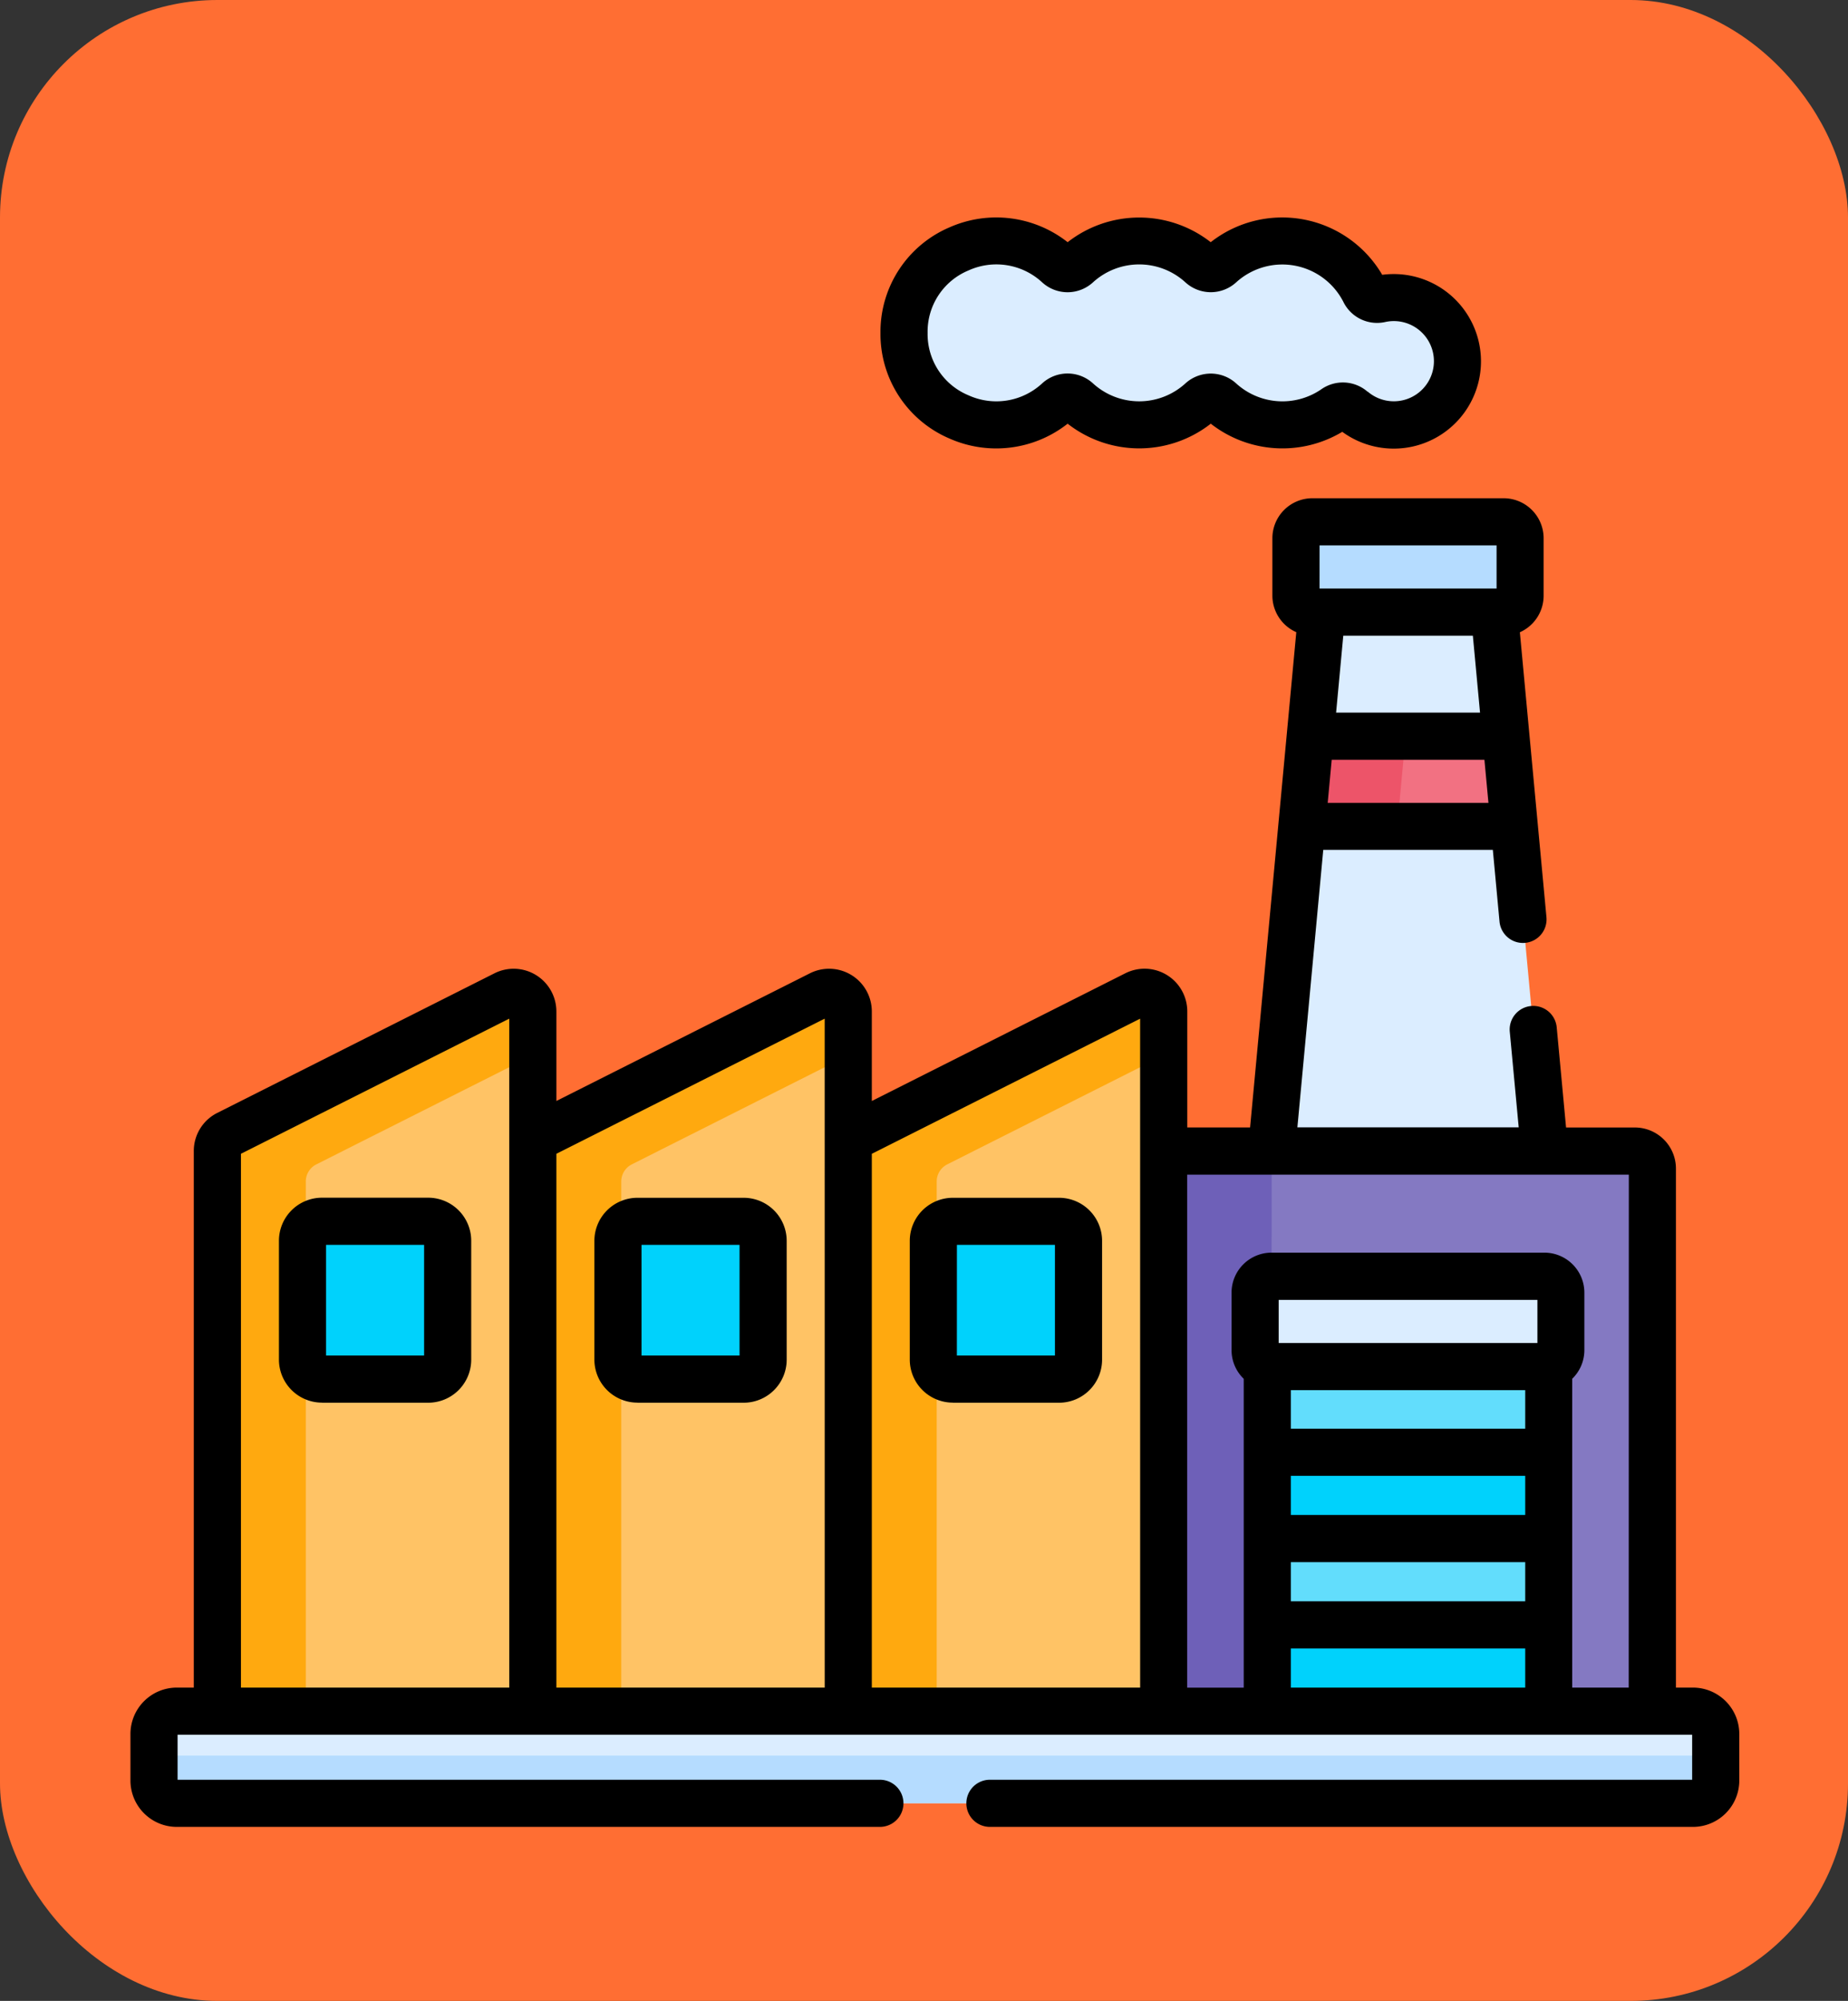 <svg xmlns="http://www.w3.org/2000/svg" xmlns:xlink="http://www.w3.org/1999/xlink" width="85" height="92" viewBox="0 0 85 92">
  <rect x="0" y="0" width="85" height="92" fill="#333333" stroke="none"/>
  <defs>
    <clipPath id="clip-path">
      <rect id="Rectángulo_344837" data-name="Rectángulo 344837" width="74" height="74" transform="translate(0 0)" fill="none"/>
    </clipPath>
  </defs>
  <g id="Grupo_1010020" data-name="Grupo 1010020" transform="translate(-377 -2637)">
    <g id="Grupo_1010019" data-name="Grupo 1010019">
      <rect id="Rectángulo_338875" data-name="Rectángulo 338875" width="85" height="92" rx="10" transform="translate(377 2637)" fill="#ff6e33"/>
      <g id="Grupo_1009959" data-name="Grupo 1009959" transform="translate(383 2647)">
        <path id="Trazado_735083" data-name="Trazado 735083" d="M373.961,131.482l-.319-3.18.319-.5-.532-5.7-.925-.575h-6.251l-.759.575-.532,5.7.333.369-.333,3.469-.387.313-1.393,14.925.686.51h11.273l.6-.51-1.393-14.925Z" transform="translate(-310.69 -103.963)" fill="#dbedff"/>
        <g id="Grupo_1009953" data-name="Grupo 1009953" transform="translate(0 0)">
          <g id="Grupo_1009952" data-name="Grupo 1009952" clip-path="url(#clip-path)">
            <path id="Trazado_735084" data-name="Trazado 735084" d="M343.892,296.961H322.221l-1.124,1.094V323.01h23.269l.331-.3V297.767a.806.806,0,0,0-.806-.806" transform="translate(-274.689 -254.041)" fill="#8479c2"/>
            <path id="Trazado_735085" data-name="Trazado 735085" d="M327.179,297.767a.806.806,0,0,1,.806-.806h-5.764l-1.124,1.094V323.01h6.414l-.331-.3Z" transform="translate(-274.689 -254.041)" fill="#6e60b8"/>
            <path id="Trazado_735086" data-name="Trazado 735086" d="M380.521,96.779h-8.8a.754.754,0,0,0-.754.754v2.644a.754.754,0,0,0,.754.754h8.8a.754.754,0,0,0,.754-.754V97.533a.754.754,0,0,0-.754-.754" transform="translate(-317.349 -82.792)" fill="#b5dcff"/>
            <path id="Trazado_735087" data-name="Trazado 735087" d="M268.119,10.127a.647.647,0,0,1-.713-.354,4.238,4.238,0,0,0-6.634-1.206.642.642,0,0,1-.868,0,4.229,4.229,0,0,0-5.715,0,.642.642,0,0,1-.869,0,4.23,4.23,0,1,0,0,6.236.642.642,0,0,1,.869,0,4.229,4.229,0,0,0,5.716,0,.642.642,0,0,1,.868,0,4.23,4.23,0,0,0,5.264.365.649.649,0,0,1,.8.034,2.928,2.928,0,1,0,1.283-5.07Z" transform="translate(-210.642 -6.378)" fill="#dbedff"/>
            <path id="Trazado_735088" data-name="Trazado 735088" d="M372.817,169.124h9.774l-.387-4.151h-9Z" transform="translate(-318.934 -141.13)" fill="#f27182"/>
            <path id="Trazado_735089" data-name="Trazado 735089" d="M373.2,164.973l-.388,4.151H377.2l.387-4.151Z" transform="translate(-318.933 -141.13)" fill="#ed5469"/>
            <rect id="Rectángulo_344833" data-name="Rectángulo 344833" width="12.947" height="4.345" transform="translate(52.297 64.516)" fill="#00d2fc"/>
            <rect id="Rectángulo_344834" data-name="Rectángulo 344834" width="12.947" height="4.345" transform="translate(52.297 56.579)" fill="#00d2fc"/>
            <path id="Trazado_735090" data-name="Trazado 735090" d="M238.819,246.552l-12.748,6.417a.881.881,0,0,0-.485.787l-.49.51v25.539h14.4l.594-.3v-32.17a.881.881,0,0,0-1.277-.787" transform="translate(-192.564 -210.836)" fill="#ffc365"/>
            <rect id="Rectángulo_344835" data-name="Rectángulo 344835" width="12.947" height="3.968" transform="translate(52.297 60.736)" fill="#62ddfc"/>
            <path id="Trazado_735091" data-name="Trazado 735091" d="M374.594,362.309h-12.56a.681.681,0,0,1-.194-.031v4.408h12.947v-4.408a.681.681,0,0,1-.194.031" transform="translate(-309.543 -309.918)" fill="#62ddfc"/>
            <rect id="Rectángulo_344836" data-name="Rectángulo 344836" width="14.068" height="4.151" rx="2.076" transform="translate(51.737 48.676)" fill="#dbedff"/>
            <path id="Trazado_735092" data-name="Trazado 735092" d="M232.545,255.16a.881.881,0,0,1,.485-.787l9.964-5.016v-2.018a.881.881,0,0,0-1.277-.787l-12.748,6.417a.881.881,0,0,0-.485.787v25.753h4.061V255.16Z" transform="translate(-195.461 -210.836)" fill="#ffa90f"/>
            <path id="Trazado_735093" data-name="Trazado 735093" d="M137.621,246.552l-12.748,6.417a.881.881,0,0,0-.485.787l-.626.51V280.19h14.019l1.116-.682v-32.17a.881.881,0,0,0-1.277-.787" transform="translate(-105.875 -210.836)" fill="#ffc365"/>
            <path id="Trazado_735094" data-name="Trazado 735094" d="M132.155,255.16a.881.881,0,0,1,.485-.787l9.964-5.016v-2.018a.881.881,0,0,0-1.277-.787l-12.748,6.417a.881.881,0,0,0-.485.787v25.753h4.061V255.16Z" transform="translate(-109.58 -210.836)" fill="#ffa90f"/>
            <path id="Trazado_735095" data-name="Trazado 735095" d="M40.937,246.552l-12.748,6.417a.881.881,0,0,0-.485.787v25.753H42.213v-32.17A.881.881,0,0,0,40.937,246.552Z" transform="translate(-23.7 -210.836)" fill="#ffc365"/>
            <path id="Trazado_735096" data-name="Trazado 735096" d="M31.765,255.16a.881.881,0,0,1,.485-.787l9.964-5.016v-2.018a.881.881,0,0,0-1.277-.787l-12.748,6.417a.881.881,0,0,0-.485.787v25.753h4.061V255.16Z" transform="translate(-23.7 -210.836)" fill="#ffa90f"/>
            <path id="Trazado_735097" data-name="Trazado 735097" d="M78.329,474.144H8.593a1.048,1.048,0,0,0-1.048,1.048v2.286a1.048,1.048,0,0,0,1.048,1.048H78.329a1.048,1.048,0,0,0,1.048-1.048v-2.286a1.048,1.048,0,0,0-1.048-1.048" transform="translate(-6.455 -405.616)" fill="#dbedff"/>
            <path id="Trazado_735098" data-name="Trazado 735098" d="M78.329,483.1H8.593a1.048,1.048,0,0,1-1.048-1.048v2.19a1.048,1.048,0,0,0,1.048,1.048H78.329a1.048,1.048,0,0,0,1.048-1.048v-2.19a1.048,1.048,0,0,1-1.048,1.048" transform="translate(-6.455 -412.38)" fill="#b5dcff"/>
            <path id="Trazado_735099" data-name="Trazado 735099" d="M261.363,319.318h-4.887a.9.9,0,0,0-.9.9v5.465a.9.9,0,0,0,.9.9h4.887a.9.9,0,0,0,.9-.9v-5.465a.9.9,0,0,0-.9-.9" transform="translate(-218.642 -273.167)" fill="#00d2fc"/>
            <path id="Trazado_735100" data-name="Trazado 735100" d="M160.973,319.318h-4.887a.9.9,0,0,0-.9.9v5.465a.9.9,0,0,0,.9.9h4.887a.9.9,0,0,0,.9-.9v-5.465a.9.9,0,0,0-.9-.9" transform="translate(-132.761 -273.167)" fill="#00d2fc"/>
            <path id="Trazado_735101" data-name="Trazado 735101" d="M60.583,319.318H55.7a.9.9,0,0,0-.9.9v5.465a.9.9,0,0,0,.9.9h4.887a.9.9,0,0,0,.9-.9v-5.465a.9.9,0,0,0-.9-.9" transform="translate(-46.881 -273.167)" fill="#00d2fc"/>
            <path id="Trazado_735102" data-name="Trazado 735102" d="M49.235,321.283h4.887A1.981,1.981,0,0,0,56.1,319.3v-5.465a1.981,1.981,0,0,0-1.979-1.979H49.235a1.981,1.981,0,0,0-1.979,1.979V319.3a1.981,1.981,0,0,0,1.979,1.979m.189-7.255h4.509v5.087H49.424Z" transform="translate(-40.426 -266.787)"/>
            <path id="Trazado_735103" data-name="Trazado 735103" d="M149.625,321.283h4.887a1.981,1.981,0,0,0,1.979-1.979v-5.465a1.981,1.981,0,0,0-1.979-1.979h-4.887a1.981,1.981,0,0,0-1.979,1.979V319.3a1.981,1.981,0,0,0,1.979,1.979m.189-7.255h4.509v5.087h-4.509Z" transform="translate(-126.307 -266.787)"/>
            <path id="Trazado_735104" data-name="Trazado 735104" d="M250.016,321.283H254.9a1.981,1.981,0,0,0,1.979-1.979v-5.465a1.981,1.981,0,0,0-1.979-1.979h-4.887a1.981,1.981,0,0,0-1.979,1.979V319.3a1.981,1.981,0,0,0,1.979,1.979m.189-7.255h4.509v5.087H250.2Z" transform="translate(-212.188 -266.787)"/>
            <path id="Trazado_735105" data-name="Trazado 735105" d="M261.764,2.637a5.328,5.328,0,0,0-7.888-1.5,5.342,5.342,0,0,0-6.581,0,5.31,5.31,0,0,0-5.431-.684,5.224,5.224,0,0,0-3.178,4.857,5.223,5.223,0,0,0,3.178,4.856,5.31,5.31,0,0,0,5.431-.684,5.342,5.342,0,0,0,6.584,0,5.351,5.351,0,0,0,6.048.374,4.013,4.013,0,1,0,1.838-7.219m-.671,5.378a1.729,1.729,0,0,0-2.135-.113,3.159,3.159,0,0,1-3.912-.271,1.734,1.734,0,0,0-2.337,0,3.153,3.153,0,0,1-4.247,0,1.731,1.731,0,0,0-2.343,0,3.1,3.1,0,0,1-3.392.543,3.045,3.045,0,0,1-1.874-2.868,3.046,3.046,0,0,1,1.875-2.868,3.1,3.1,0,0,1,3.391.543,1.731,1.731,0,0,0,2.343,0,3.152,3.152,0,0,1,4.246,0,1.732,1.732,0,0,0,2.34,0,3.154,3.154,0,0,1,4.928.9,1.726,1.726,0,0,0,1.921.927h0a1.844,1.844,0,1,1-.8,3.2" transform="translate(-204.188 -0.001)"/>
            <path id="Trazado_735106" data-name="Trazado 735106" d="M71.868,144.007h-.782V120.144a1.892,1.892,0,0,0-1.89-1.89H66.032l-.43-4.606a1.084,1.084,0,0,0-2.159.2l.411,4.4H53.674l1.19-12.757h7.8l.307,3.294a1.084,1.084,0,0,0,2.159-.2L63.907,95.484A1.84,1.84,0,0,0,65,93.8V91.16a1.84,1.84,0,0,0-1.838-1.838h-8.8a1.84,1.84,0,0,0-1.838,1.838V93.8a1.84,1.84,0,0,0,1.1,1.68c-.093.993-2.032,21.779-2.125,22.771H48.61v-5.333a1.965,1.965,0,0,0-2.848-1.755L34.1,117.036v-4.116a1.965,1.965,0,0,0-2.848-1.755l-11.661,5.87v-4.115a1.965,1.965,0,0,0-2.848-1.755L3.995,117.583a1.955,1.955,0,0,0-1.081,1.755v24.669H2.132A2.134,2.134,0,0,0,0,146.139v2.141a2.134,2.134,0,0,0,2.132,2.132H34.471a1.084,1.084,0,0,0,0-2.168H2.168v-2.069H71.832v2.069h-32.3a1.084,1.084,0,0,0,0,2.168H71.868A2.134,2.134,0,0,0,74,148.28v-2.141A2.134,2.134,0,0,0,71.868,144.007Zm-16.8-40.678.185-1.983h7.024l.185,1.983Zm.387-4.151.33-3.537h5.96l.33,3.537Zm-.761-7.688h8.142v1.983H54.693Zm-37.27,52.517H5.082V119.463l12.341-6.213Zm14.509,0H19.591V119.463l12.341-6.213Zm14.509,0H34.1V119.464l12.341-6.213Zm17.712,0H53.374v-1.8H64.154Zm0-3.968H53.374v-1.8H64.154Zm0-3.968H53.374v-1.8H64.154Zm0-3.968H53.374V130.33H64.154Zm.56-3.94h-11.9v-1.983h11.9Zm4.2,15.845h-2.6v-14.2a1.831,1.831,0,0,0,.56-1.318v-2.643a1.84,1.84,0,0,0-1.838-1.838H52.484a1.84,1.84,0,0,0-1.838,1.838v2.644a1.831,1.831,0,0,0,.56,1.318v14.2h-2.6V120.422H68.919Z" transform="translate(0 -76.413)"/>
          </g>
        </g>
      </g>
    </g>
  </g>
</svg>
